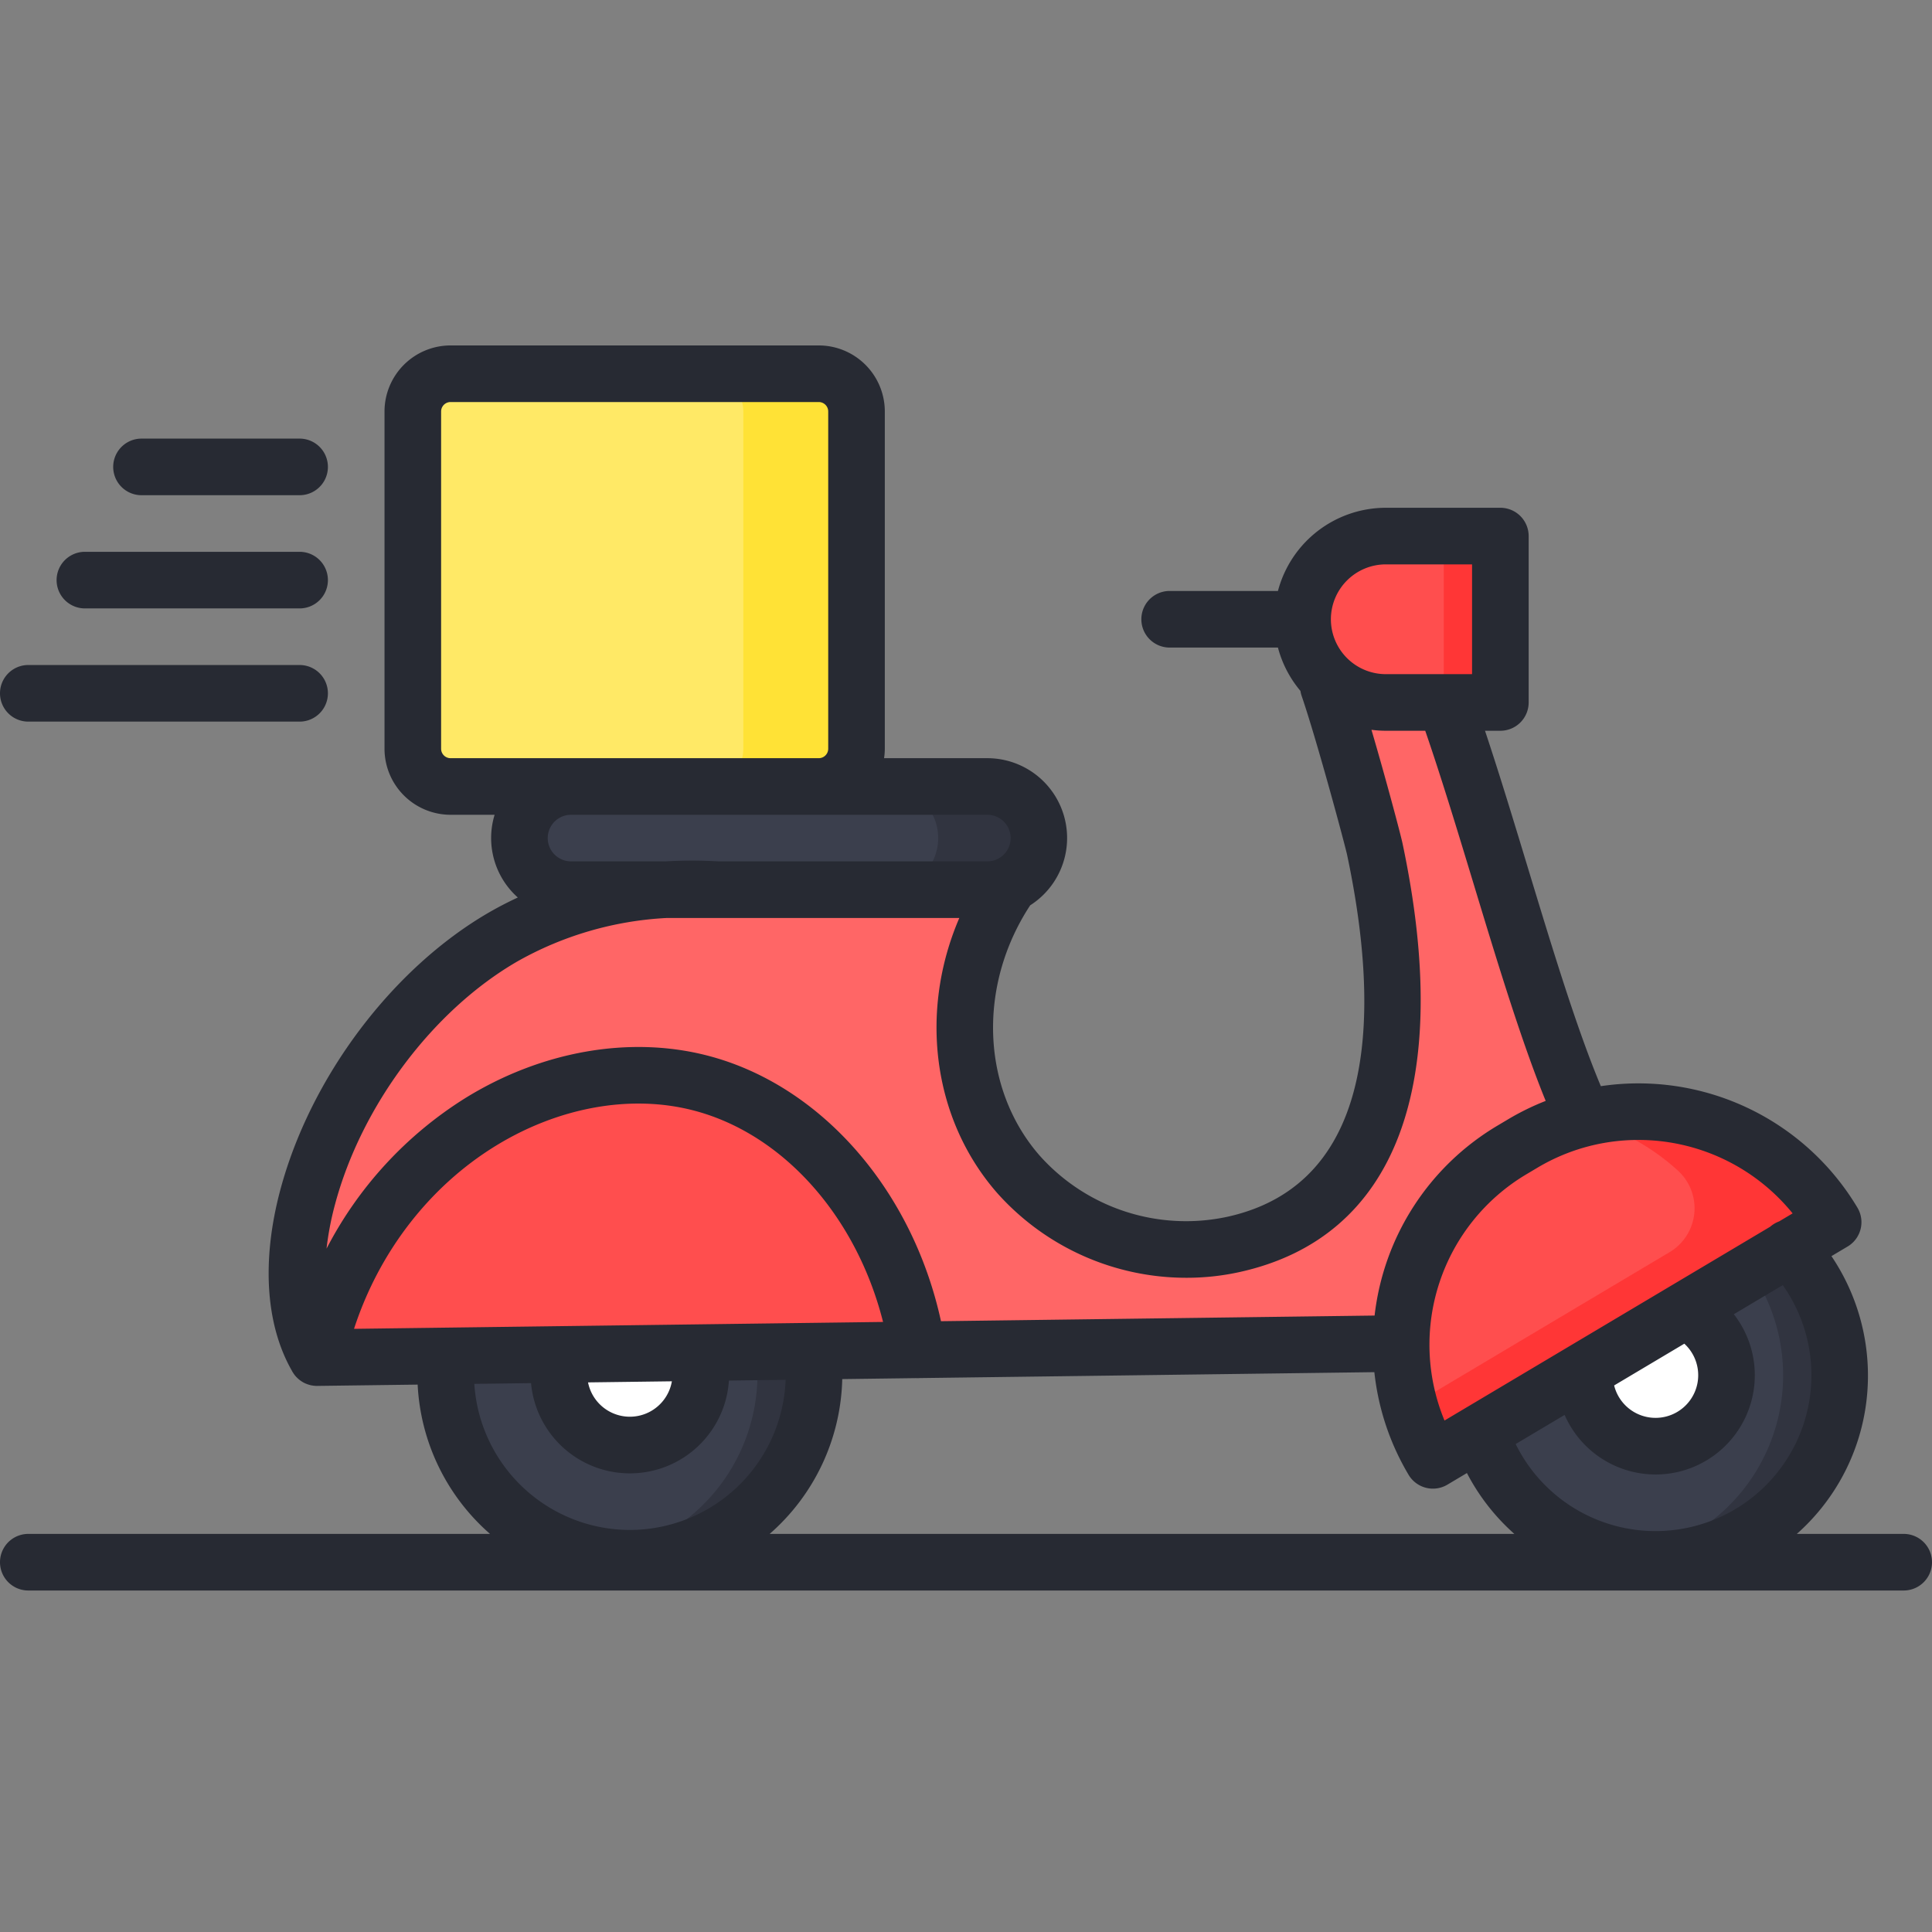 <svg xmlns="http://www.w3.org/2000/svg" data-name="Layer 1" viewBox="0 0 512 512"><rect x="0" y="0" width="512" height="512" fill="#808080" stroke="none"/><rect width="117.585" height="109.381" x="109.399" y="99.045" fill="#ffe966" rx="10"/><path fill="#ffe236" d="M216.984 99.045h-30a10 10 0 0 1 10 10v89.382a10 10 0 0 1-10 10h30a10 10 0 0 0 10-10v-89.382a10 10 0 0 0-10-10Z"/><path fill="#3b3f4d" d="M215.739 364.14a48.815 48.815 0 0 1-97.63 0s-.637-8.982 2.839-8.765 94.79-1.086 94.79-1.086Z"/><path fill="#313440" d="M200.739 354.499v9.641a48.825 48.825 0 0 1-41.315 48.24 48.847 48.847 0 0 0 56.315-48.24v-9.85s-6.012.085-15 .209Z"/><path fill="#fff" d="M185.889 366.235c-1.308 8.06-8.592 16.798-18.965 16.712-10.5-.087-18.676-9.172-18.806-18.807a18.805 18.805 0 0 1 9.97-16.584c9.396-4.936 21.554-.395 26.063 7.82a17.078 17.078 0 0 1 1.738 10.859Z"/><path fill="#f66" d="m370.305 356.058-286.312 3.724c-16.758-28.785 7.803-87.47 49.404-111.512 21.856-12.63 44.17-13.246 56.72-12.502h76.644c-15.999 24.358-14.331 55.442 3.103 75.403 14.066 16.105 36.73 23.079 56.984 18.618 48.554-10.692 45.522-66.837 37.491-104.764-.605-2.857-9.185-33.577-13.493-46.181l32.169 7.314c11.724 32.62 38.894 117.906 38.894 117.906Z"/><path fill="#3b3f4d" d="M474.05 330.736a48.819 48.819 0 1 1-81.548 49.397"/><path fill="#313440" d="m474.05 330.736-10.07 6.1a48.798 48.798 0 0 1-32.705 75.833 48.808 48.808 0 0 0 42.774-81.933Z"/><path fill="#fff" d="M447.757 347.935a18.81 18.81 0 1 1-27.829 16.787 21.462 21.462 0 0 1 27.83-16.787Z"/><path fill="#ff4e4e" d="M83.997 359.784c11.48-53.165 61.105-83.157 101.465-72.816 29.243 7.492 52.32 35.825 57.703 70.765ZM400.611 304.79l2.974-1.77a59.98 59.98 0 0 1 82.218 20.874l-106.065 63.114a59.98 59.98 0 0 1 20.873-82.218Z"/><path fill="#ff3636" d="M485.802 323.894a59.994 59.994 0 0 0-66.552-27.4 59.962 59.962 0 0 1 25.5 13.804 13.52 13.52 0 0 1-2.312 21.548l-68.836 40.962a60.046 60.046 0 0 0 6.136 14.2l106.064-63.114Z"/><path fill="#ff4e4e" d="M367.246 142.066h27.365a3 3 0 0 1 3 3v38.092a3 3 0 0 1-3 3h-27.365a22.046 22.046 0 0 1-22.046-22.046 22.046 22.046 0 0 1 22.046-22.046Z"/><path fill="#ff3636" d="M394.611 142.066h-15a3 3 0 0 1 3 3v38.092a3 3 0 0 1-3 3h15a3 3 0 0 0 3-3v-38.092a3 3 0 0 0-3-3Z"/><rect width="140.855" height="27.345" x="137.656" y="208.427" fill="#3b3f4d" rx="13.673"/><path fill="#313440" d="M264.839 208.427h-30a13.673 13.673 0 1 1 0 27.345h30a13.673 13.673 0 1 0 0-27.345Z"/><path fill="#272a33" d="M22.5 161.235h56.9a7.5 7.5 0 0 0 0-15H22.5a7.5 7.5 0 1 0 0 15Zm15-30h41.9a7.5 7.5 0 1 0 0-15H37.5a7.5 7.5 0 0 0 0 15Zm-30 60h71.9a7.5 7.5 0 0 0 0-15H7.5a7.5 7.5 0 1 0 0 15Zm497 215.265h-28.323a55.883 55.883 0 0 0 18.064-32.544 56.61 56.61 0 0 0-8.888-41.067l4.285-2.55a7.5 7.5 0 0 0 2.61-10.28 67.579 67.579 0 0 0-68.008-32.213c-6.395-15.217-12.978-36.91-19.354-57.935-3.717-12.256-7.53-24.827-11.346-36.253h4.071a7.5 7.5 0 0 0 7.5-7.5v-44.092a7.5 7.5 0 0 0-7.5-7.5h-30.365a29.597 29.597 0 0 0-28.579 22.046h-28.696a7.5 7.5 0 0 0 0 15h28.696a29.49 29.49 0 0 0 5.96 11.482 7.53 7.53 0 0 0 .312 1.296c4.179 12.228 11.535 39.695 12.063 42.188 8.204 38.745 9.352 86.831-31.768 95.886a51.976 51.976 0 0 1-49.721-16.227c-15.472-17.715-16.5-44.98-2.505-66.317a21.154 21.154 0 0 0-11.386-38.994h-27.337a17.478 17.478 0 0 0 .2-2.5v-89.381a17.52 17.52 0 0 0-17.5-17.5h-97.586a17.52 17.52 0 0 0-17.5 17.5v89.381a17.52 17.52 0 0 0 17.5 17.5h11.68a21.078 21.078 0 0 0 6.149 21.922 96.342 96.342 0 0 0-7.585 3.928c-25.698 14.852-47.442 43.78-55.394 73.698-4.952 18.63-3.852 35.556 3.074 47.731l.032.06c.054.095.102.196.157.29.025.044.058.082.084.125q.177.291.38.565c.04.054.077.112.118.165a7.53 7.53 0 0 0 .57.642c.056.057.115.11.173.164q.244.233.51.444c.061.048.121.097.184.143a7.472 7.472 0 0 0 .703.467l.027.017a7.451 7.451 0 0 0 .816.401c.058.025.117.044.175.067q.324.127.664.226c.086.024.171.048.258.07.08.02.158.046.24.064.14.03.28.045.42.067.08.013.159.029.24.039a7.53 7.53 0 0 0 .93.064c.014 0 .028-.003.042-.004h.045l26.59-.346a56.214 56.214 0 0 0 19.181 39.565H7.5a7.5 7.5 0 0 0 0 15h497a7.5 7.5 0 1 0 0-15Zm-70.33-104.403a52.594 52.594 0 0 1 40.892 19.46l-3.588 2.136a7.456 7.456 0 0 0-2.349 1.397l-86.317 51.364a52.56 52.56 0 0 1 21.638-65.219l2.974-1.77a52.155 52.155 0 0 1 26.75-7.368Zm15.71 64.255a11.305 11.305 0 0 1-22.117.806l18.6-11.068a11.315 11.315 0 0 1 3.517 10.262Zm-97.18-202.24a14.563 14.563 0 0 1 14.546-14.546h22.865v29.092h-22.865a14.563 14.563 0 0 1-14.546-14.546Zm-91.078 51.814a6.17 6.17 0 0 1 .077 12.342h-71.364a122.202 122.202 0 0 0-13.967.004h-25.039a6.173 6.173 0 1 1 0-12.346Zm-142.223-15a2.503 2.503 0 0 1-2.5-2.5v-89.381a2.503 2.503 0 0 1 2.5-2.5h97.585a2.503 2.503 0 0 1 2.5 2.5v89.381a2.503 2.503 0 0 1-2.5 2.5Zm-30.654 118.4c6.98-26.261 25.98-51.604 48.404-64.563a89.848 89.848 0 0 1 39.59-11.491h77.491c-10.66 24.74-7.146 53.218 9.986 72.833a67.144 67.144 0 0 0 50.255 22.52 65.117 65.117 0 0 0 13.99-1.511c41.453-9.13 56.8-49.488 43.216-113.642-.511-2.413-4.43-17.148-8.225-30.066a29.649 29.649 0 0 0 3.794.252h10.456c4.274 12.399 8.615 26.71 12.83 40.606 6.228 20.542 12.653 41.711 19.09 57.486a67.62 67.62 0 0 0-9.872 4.825l-2.974 1.77a67.403 67.403 0 0 0-32.493 50.29L249.37 350.13c-7.574-34.811-31.88-62.7-62.046-70.428-20.547-5.264-43.887-1.137-64.04 11.32a102.696 102.696 0 0 0-36.746 39.88 78.794 78.794 0 0 1 2.207-11.575Zm5.076 32.827c6.587-20.245 19.85-37.555 37.35-48.372 16.703-10.325 35.813-13.805 52.43-9.549 23.886 6.12 43.376 28.15 50.417 56.098Zm84.234 13.906a11.299 11.299 0 0 1-22.218.29Zm-11.13 39.395A41.362 41.362 0 0 1 125.7 366.74l15.032-.195a26.3 26.3 0 0 0 52.436-.682l15.032-.196a41.357 41.357 0 0 1-41.276 39.787Zm37.044 1.046a56.212 56.212 0 0 0 19.236-41.028l19.509-.254a7.494 7.494 0 0 0 1.013-.013l120.494-1.567a67.056 67.056 0 0 0 9.072 27.205 7.5 7.5 0 0 0 10.28 2.61l5.176-3.08a56.324 56.324 0 0 0 12.568 16.127Zm258.625-8.33a41.312 41.312 0 0 1-60.925-15.485l12.973-7.72a26.297 26.297 0 0 0 19.649 15.405 26.605 26.605 0 0 0 4.5.385 26.302 26.302 0 0 0 20.692-42.472l12.963-7.714a41.303 41.303 0 0 1-9.852 57.602Z"/></svg>